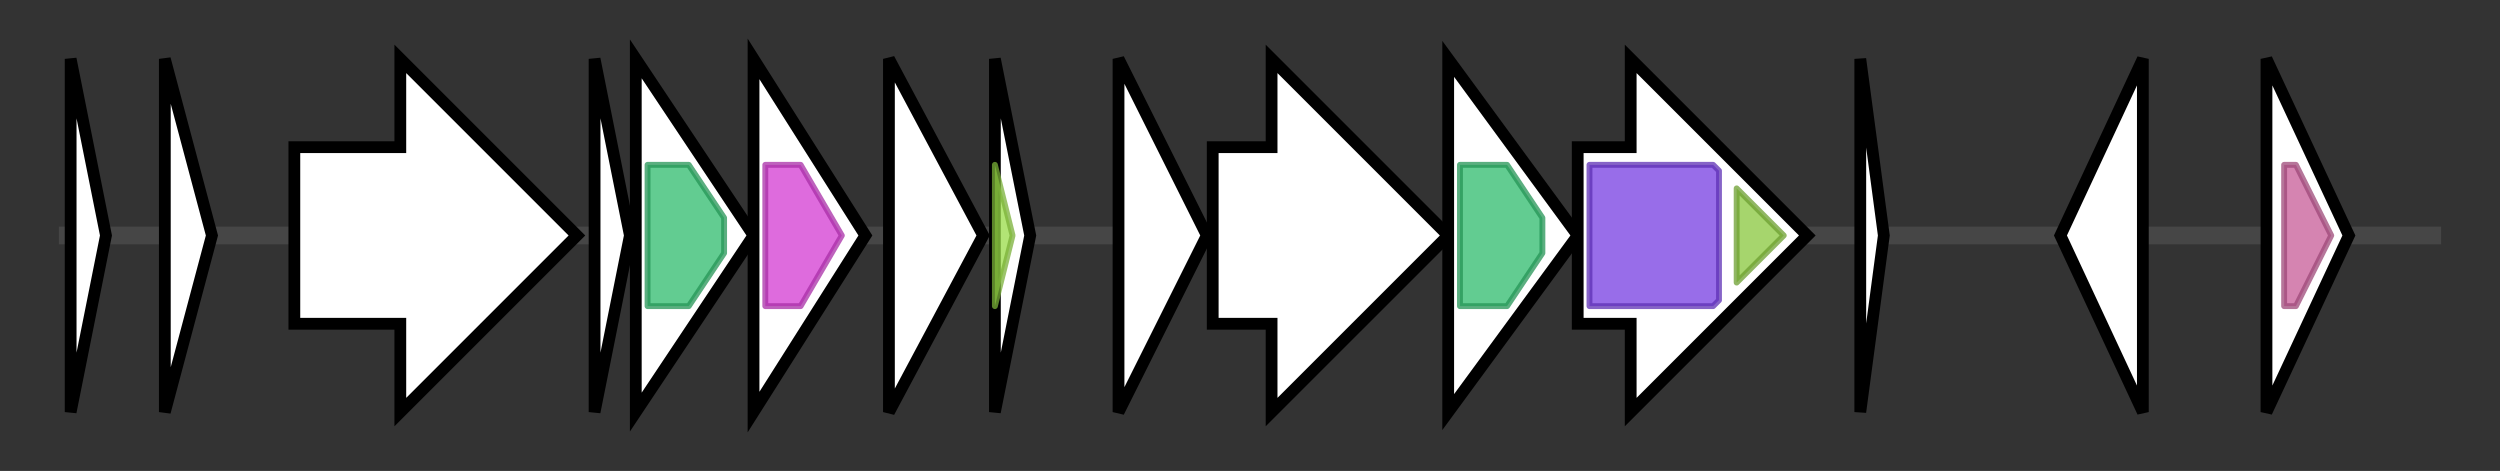 <svg version="1.1" baseProfile="full" xmlns="http://www.w3.org/2000/svg" width="424.667" height="80">
	<rect width="100%" height="100%" fill="#333333" stroke="none"/>
	<g>
		<line x1="10" y1="40.0" x2="414.667" y2="40.0" style="stroke:rgb(70,70,70); stroke-width:3 "/>
		<g>
			<title>
hypothetical protein</title>
			<polygon class="
hypothetical protein" points="12,10 18,40 12,70" fill="rgb(255,255,255)" fill-opacity="1.0" stroke="rgb(0,0,0)" stroke-width="2"  />
		</g>
		<g>
			<title>
hypothetical protein</title>
			<polygon class="
hypothetical protein" points="28,10 36,40 28,70" fill="rgb(255,255,255)" fill-opacity="1.0" stroke="rgb(0,0,0)" stroke-width="2"  />
		</g>
		<g>
			<title>cclB
CclB</title>
			<polygon class="cclB
CclB" points="50,25 68,25 68,10 98,40 68,70 68,55 50,55" fill="rgb(255,255,255)" fill-opacity="1.0" stroke="rgb(0,0,0)" stroke-width="2"  />
		</g>
		<g>
			<title>cclI
CclI</title>
			<polygon class="cclI
CclI" points="101,10 107,40 101,70" fill="rgb(255,255,255)" fill-opacity="1.0" stroke="rgb(0,0,0)" stroke-width="2"  />
		</g>
		<g>
			<title>cclT
CclT</title>
			<polygon class="cclT
CclT" points="108,10 128,40 108,70" fill="rgb(255,255,255)" fill-opacity="1.0" stroke="rgb(0,0,0)" stroke-width="2"  />
			<g>
				<title>ABC_tran (PF00005)
"ABC transporter"</title>
				<polygon class="PF00005" points="110,28 117,28 123,37 123,43 117,52 110,52" stroke-linejoin="round" width="13" height="24" fill="rgb(46,186,108)" stroke="rgb(36,148,86)" stroke-width="1" opacity="0.75" />
			</g>
		</g>
		<g>
			<title>cclC
CclC</title>
			<polygon class="cclC
CclC" points="128,10 147,40 128,70" fill="rgb(255,255,255)" fill-opacity="1.0" stroke="rgb(0,0,0)" stroke-width="2"  />
			<g>
				<title>SpoIIM (PF01944)
"Stage II sporulation protein M"</title>
				<polygon class="PF01944" points="130,28 136,28 143,40 136,52 130,52" stroke-linejoin="round" width="16" height="24" fill="rgb(210,58,209)" stroke="rgb(168,46,167)" stroke-width="1" opacity="0.75" />
			</g>
		</g>
		<g>
			<title>cclD
CclD</title>
			<polygon class="cclD
CclD" points="151,10 167,40 151,70" fill="rgb(255,255,255)" fill-opacity="1.0" stroke="rgb(0,0,0)" stroke-width="2"  />
		</g>
		<g>
			<title>cclA
carnocyclin A precursor</title>
			<polygon class="cclA
carnocyclin A precursor" points="169,10 175,40 169,70" fill="rgb(255,255,255)" fill-opacity="1.0" stroke="rgb(0,0,0)" stroke-width="2"  />
			<g>
				<title>Bacteriocin_IId (PF09221)
"Bacteriocin class IId cyclical uberolysin-like"</title>
				<polygon class="PF09221" points="169,28 169,28 172,40 169,52 169,52" stroke-linejoin="round" width="5" height="24" fill="rgb(152,220,71)" stroke="rgb(121,176,56)" stroke-width="1" opacity="0.75" />
			</g>
		</g>
		<g>
			<title>cclE
CclE</title>
			<polygon class="cclE
CclE" points="190,10 205,40 190,70" fill="rgb(255,255,255)" fill-opacity="1.0" stroke="rgb(0,0,0)" stroke-width="2"  />
		</g>
		<g>
			<title>cclF
CclF</title>
			<polygon class="cclF
CclF" points="206,25 216,25 216,10 246,40 216,70 216,55 206,55" fill="rgb(255,255,255)" fill-opacity="1.0" stroke="rgb(0,0,0)" stroke-width="2"  />
		</g>
		<g>
			<title>cclG
CclG</title>
			<polygon class="cclG
CclG" points="246,10 268,40 246,70" fill="rgb(255,255,255)" fill-opacity="1.0" stroke="rgb(0,0,0)" stroke-width="2"  />
			<g>
				<title>ABC_tran (PF00005)
"ABC transporter"</title>
				<polygon class="PF00005" points="248,28 256,28 262,37 262,43 256,52 248,52" stroke-linejoin="round" width="14" height="24" fill="rgb(46,186,108)" stroke="rgb(36,148,86)" stroke-width="1" opacity="0.75" />
			</g>
		</g>
		<g>
			<title>cclH
CclH</title>
			<polygon class="cclH
CclH" points="268,25 277,25 277,10 307,40 277,70 277,55 268,55" fill="rgb(255,255,255)" fill-opacity="1.0" stroke="rgb(0,0,0)" stroke-width="2"  />
			<g>
				<title>MacB_PCD (PF12704)
"MacB-like periplasmic core domain"</title>
				<polygon class="PF12704" points="270,28 291,28 292,29 292,51 291,52 270,52" stroke-linejoin="round" width="22" height="24" fill="rgb(117,61,225)" stroke="rgb(93,48,180)" stroke-width="1" opacity="0.75" />
			</g>
			<g>
				<title>FtsX (PF02687)
"FtsX-like permease family"</title>
				<polygon class="PF02687" points="295,32 303,40 295,48" stroke-linejoin="round" width="11" height="24" fill="rgb(136,199,60)" stroke="rgb(108,159,48)" stroke-width="1" opacity="0.75" />
			</g>
		</g>
		<g>
			<title>
hypothetical protein</title>
			<polygon class="
hypothetical protein" points="316,10 320,40 316,70" fill="rgb(255,255,255)" fill-opacity="1.0" stroke="rgb(0,0,0)" stroke-width="2"  />
		</g>
		<g>
			<title>
hypothetical protein</title>
			<polygon class="
hypothetical protein" points="350,40 364,10 364,70" fill="rgb(255,255,255)" fill-opacity="1.0" stroke="rgb(0,0,0)" stroke-width="2"  />
		</g>
		<g>
			<title>trxA
TrxA</title>
			<polygon class="trxA
TrxA" points="385,10 399,40 385,70" fill="rgb(255,255,255)" fill-opacity="1.0" stroke="rgb(0,0,0)" stroke-width="2"  />
			<g>
				<title>TraF (PF13728)
"F plasmid transfer operon protein"</title>
				<polygon class="PF13728" points="388,28 390,28 396,40 390,52 388,52" stroke-linejoin="round" width="10" height="24" fill="rgb(198,91,151)" stroke="rgb(158,72,120)" stroke-width="1" opacity="0.75" />
			</g>
		</g>
	</g>
</svg>
